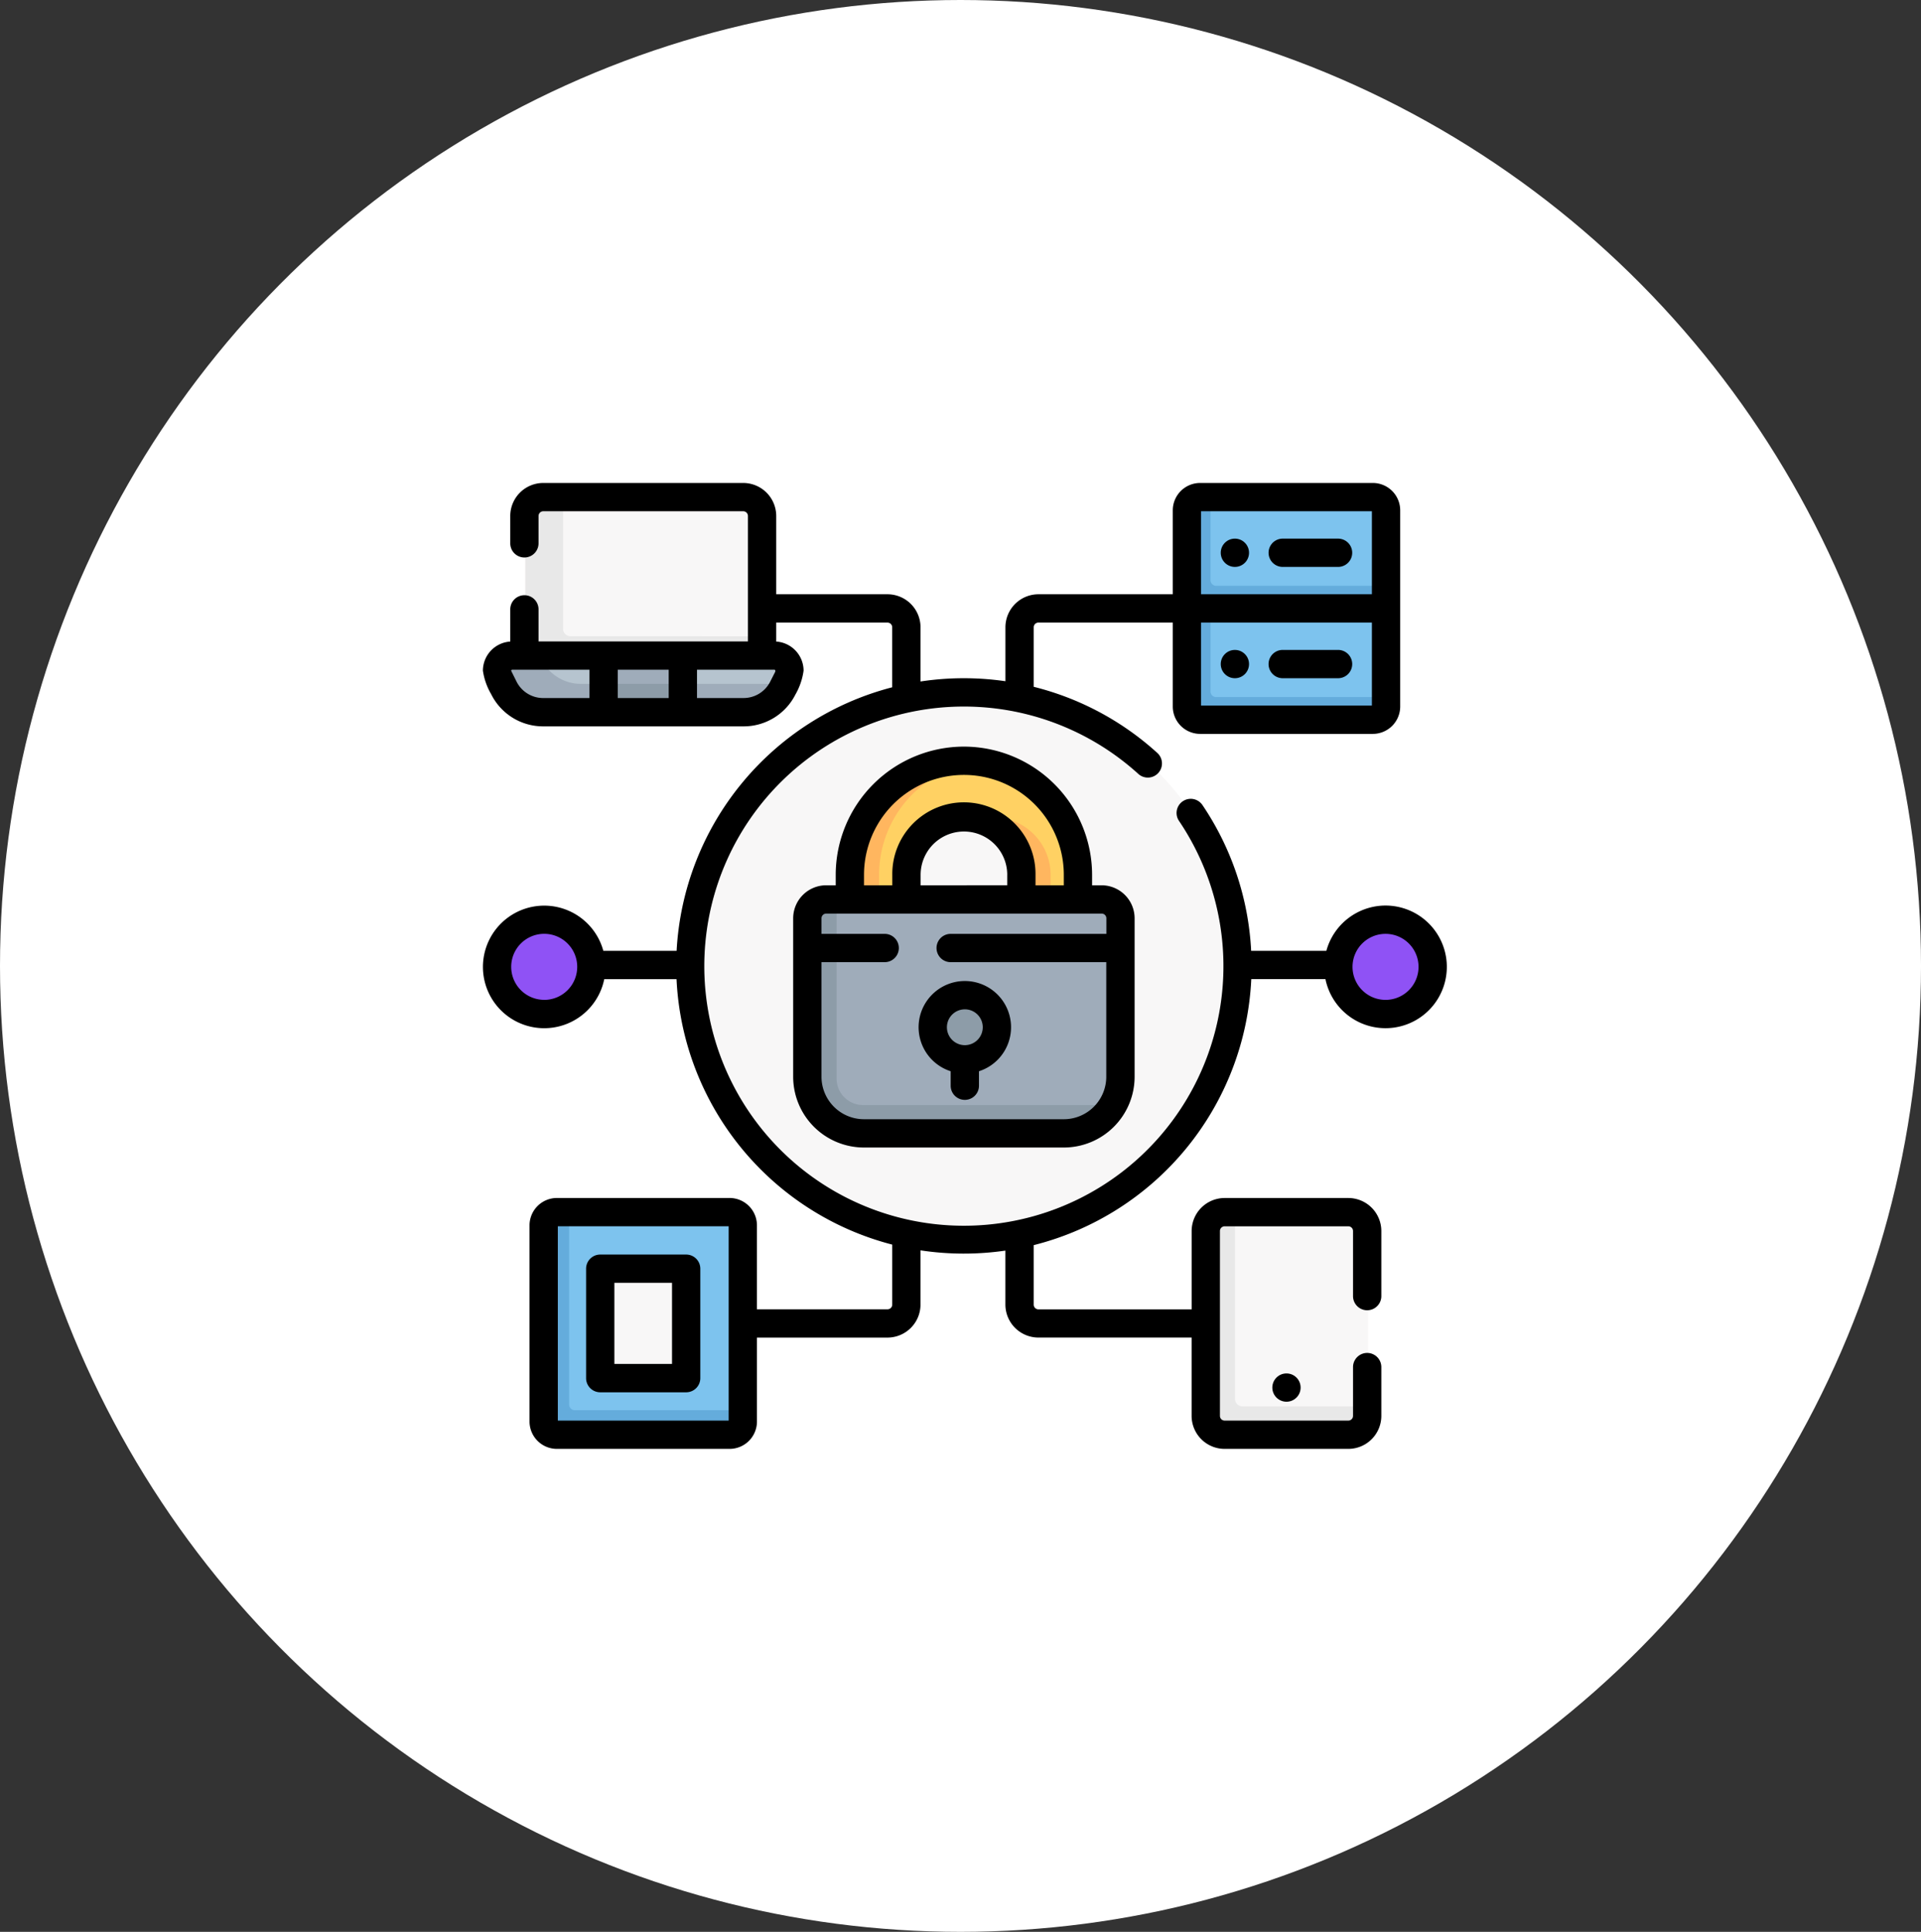 <svg xmlns="http://www.w3.org/2000/svg" width="179.011" height="180" viewBox="0 0 179.011 180">
  <rect x="0" y="0" width="179.011" height="180" fill="#333333" stroke="none"/>
  <g id="Grupo_108653" data-name="Grupo 108653" transform="translate(-1181 -595)">
    <ellipse id="Elipse_5016" data-name="Elipse 5016" cx="89.506" cy="90" rx="89.506" ry="90" transform="translate(1181 595)" fill="#fff"/>
    <g id="Grupo_108435" data-name="Grupo 108435" transform="translate(9403 11266)">
      <g id="Grupo_107197" data-name="Grupo 107197" transform="translate(-8177 -10626)">
        <g id="Grupo_107195" data-name="Grupo 107195" transform="translate(1.356 1.318)">
          <circle id="Elipse_4990" data-name="Elipse 4990" cx="25.488" cy="25.488" r="25.488" transform="translate(18.067 18.193)" fill="#f8f7f7"/>
          <path id="Trazado_163992" data-name="Trazado 163992" d="M232.641,223.949V209.223a1.758,1.758,0,0,0-1.759-1.758H212.25a1.758,1.758,0,0,0-1.758,1.758v14.726Z" transform="translate(-207.894 -207.465)" fill="#f8f7f7"/>
          <path id="Trazado_163993" data-name="Trazado 163993" d="M232.641,220.434v3.515H210.492V209.223a1.758,1.758,0,0,1,1.758-1.758h1.758v12.266a.7.7,0,0,0,.7.7Z" transform="translate(-207.894 -207.465)" fill="#e8e8e8"/>
          <path id="Trazado_163994" data-name="Trazado 163994" d="M234.144,226.719a4.11,4.11,0,0,1-3.665,2.249H212.172a4.112,4.112,0,0,1-3.683-2.283l-.478-.963c-.1-.194-.047-.071-.047-.288a1.4,1.4,0,0,1,1.4-1.4l2.2-.161h6.059l3.823.5,3.56-.5h8.529a1.4,1.4,0,0,1,1.4,1.4v.073a1.406,1.406,0,0,1-.152.635l-.267.526Z" transform="translate(-207.64 -209.106)" fill="#b6c4cf"/>
          <path id="Trazado_163995" data-name="Trazado 163995" d="M234.488,226.508l-.2.386a4.112,4.112,0,0,1-3.665,2.25h-5.652l-3.9-.342-3.482.342h-5.625a4.109,4.109,0,0,1-3.682-2.283l-.479-.963a1.4,1.4,0,0,1,1.257-2.027h2.47l.176.354a4.111,4.111,0,0,0,3.681,2.283Z" transform="translate(-207.611 -209.106)" fill="#9facba"/>
          <path id="Trazado_163996" data-name="Trazado 163996" d="M226.078,223.871v5.273l-3.493-.526-3.89.526v-5.273Z" transform="translate(-208.714 -209.106)" fill="#9facba"/>
          <path id="Trazado_163997" data-name="Trazado 163997" d="M218.7,226.8h7.383v2.636H218.7Z" transform="translate(-208.714 -209.399)" fill="#8d9ca8"/>
          <g id="Grupo_107190" data-name="Grupo 107190" transform="translate(64.337)">
            <path id="Trazado_163998" data-name="Trazado 163998" d="M297.665,208.7v7.032l-.176,2.109h-18.2v-8.965a1.229,1.229,0,0,1,1.23-1.23l.7-.176h15.215A1.229,1.229,0,0,1,297.665,208.7Z" transform="translate(-279.109 -207.465)" fill="#7dc3ee"/>
            <path id="Trazado_163999" data-name="Trazado 163999" d="M297.645,215.727v2.109l-10.364.675-8.191-.675V208.7a1.23,1.23,0,0,1,1.23-1.23h.879V215.2a.528.528,0,0,0,.527.527Z" transform="translate(-279.09 -207.465)" fill="#64acdc"/>
            <path id="Trazado_164000" data-name="Trazado 164000" d="M297.665,218.988v8.262l-.176.7a1.23,1.23,0,0,1-1.23,1.23H280.515a1.229,1.229,0,0,1-1.23-1.23v-8.965Z" transform="translate(-279.109 -208.617)" fill="#7dc3ee"/>
            <path id="Trazado_164001" data-name="Trazado 164001" d="M297.645,227.192v.879a1.23,1.23,0,0,1-1.23,1.23H280.32a1.23,1.23,0,0,1-1.23-1.23V218.93l.76-.525,1.35.525v7.735a.527.527,0,0,0,.527.527Z" transform="translate(-279.09 -208.559)" fill="#64acdc"/>
          </g>
          <path id="Trazado_164002" data-name="Trazado 164002" d="M229.657,302.055H213.914a1.23,1.23,0,0,1-1.23-1.23v-17.93a1.23,1.23,0,0,1,1.23-1.23l.879-.176h15.039a1.23,1.23,0,0,1,1.23,1.23v17.227l-.175.879a1.23,1.23,0,0,1-1.23,1.23Z" transform="translate(-208.113 -214.867)" fill="#7dc3ee"/>
          <path id="Trazado_164003" data-name="Trazado 164003" d="M231.043,299.945V301a1.23,1.23,0,0,1-1.23,1.23H213.718a1.23,1.23,0,0,1-1.23-1.23V282.718a1.23,1.23,0,0,1,1.23-1.23h1.055v17.93a.528.528,0,0,0,.527.527Z" transform="translate(-208.093 -214.867)" fill="#64acdc"/>
          <path id="Trazado_164004" data-name="Trazado 164004" d="M218.348,297.016v-9.14a.527.527,0,0,1,.527-.527h6.953a.527.527,0,0,1,.527.527v9.14a.528.528,0,0,1-.527.527h-6.953A.528.528,0,0,1,218.348,297.016Z" transform="translate(-208.679 -215.453)" fill="#f8f7f7"/>
          <g id="Grupo_107192" data-name="Grupo 107192" transform="translate(28.966 24.565)">
            <path id="Trazado_164005" data-name="Trazado 164005" d="M260.435,249.576v-4.182a5.66,5.66,0,0,0-1.814-4.05,5.584,5.584,0,0,0-3.1-1.265,5.477,5.477,0,0,0-.646-.039,5.361,5.361,0,0,0-5.354,5.355v4.181h-4.774v-4.181c0-5.87,4.26-10.495,10.129-10.495a10.922,10.922,0,0,1,1.177-.068,10.629,10.629,0,0,1,9.451,10.563v4.181Z" transform="translate(-240.285 -234.766)" fill="#ffd163"/>
            <path id="Trazado_164006" data-name="Trazado 164006" d="M263.991,245.973v4.182h-2.637v-4.182a5.225,5.225,0,0,0-1.922-4.106A5.35,5.35,0,0,0,256,240.619h2.637a5.359,5.359,0,0,1,5.354,5.354Z" transform="translate(-241.41 -235.346)" fill="#ffb65f"/>
            <path id="Trazado_164007" data-name="Trazado 164007" d="M256.138,234.843a10.626,10.626,0,0,0-9.31,10.544v4.182h-2.637v-4.182a10.628,10.628,0,0,1,10.628-10.627A10.464,10.464,0,0,1,256.138,234.843Z" transform="translate(-240.229 -234.76)" fill="#ffb65f"/>
            <path id="Trazado_164008" data-name="Trazado 164008" d="M241.837,249.365l.608-.25H267.23a1.758,1.758,0,0,1,1.758,1.758v1.451l-.5,1.412.5,1.224v10.679a5.251,5.251,0,0,1-.707,2.638c-.912,1.575-2.99,2.276-4.941,2.276l-18.085.068a5.274,5.274,0,0,1-5.274-5.273l.1-14.225a1.758,1.758,0,0,1,1.758-1.758Z" transform="translate(-239.808 -236.195)" fill="#9facba"/>
            <g id="Grupo_107191" data-name="Grupo 107191" transform="translate(0 12.92)">
              <path id="Trazado_164009" data-name="Trazado 164009" d="M268.26,268.275a5.262,5.262,0,0,1-4.565,2.637H245.062a5.273,5.273,0,0,1-5.273-5.273V254.96l.7-1.318-.7-1.319v-1.451a1.758,1.758,0,0,1,1.758-1.758h.879v16.7a2.463,2.463,0,0,0,2.461,2.461Z" transform="translate(-239.789 -249.115)" fill="#8d9ca8"/>
              <circle id="Elipse_4991" data-name="Elipse 4991" cx="2.988" cy="2.988" r="2.988" transform="translate(11.69 8.921)" fill="#8d9ca8"/>
            </g>
          </g>
          <g id="Grupo_107193" data-name="Grupo 107193" transform="translate(78.662 39.375)">
            <path id="Trazado_164010" data-name="Trazado 164010" d="M295.007,255.61a4.215,4.215,0,0,1,2.434-4.034,4.4,4.4,0,0,1,5.8,5.744,4.139,4.139,0,0,1-4.05,2.374,3.961,3.961,0,0,1-4.18-4.084Z" transform="translate(-295.007 -251.215)" fill="#8f52f5"/>
          </g>
          <path id="Trazado_164012" data-name="Trazado 164012" d="M294.325,302.23H282.8a1.757,1.757,0,0,1-1.758-1.758V283.246a1.758,1.758,0,0,1,1.758-1.758h11.525a1.758,1.758,0,0,1,1.758,1.758v17.227A1.758,1.758,0,0,1,294.325,302.23Z" transform="translate(-214.949 -214.867)" fill="#f8f7f7"/>
          <path id="Trazado_164013" data-name="Trazado 164013" d="M296.083,299.593v.879a1.758,1.758,0,0,1-1.758,1.758H282.8a1.758,1.758,0,0,1-1.758-1.758V283.246a1.758,1.758,0,0,1,1.758-1.758h.879v17.4a.7.7,0,0,0,.7.7Z" transform="translate(-214.949 -214.867)" fill="#e8e8e8"/>
          <g id="Grupo_107194" data-name="Grupo 107194" transform="translate(0 39.375)">
            <path id="Trazado_164014" data-name="Trazado 164014" d="M207.843,255.61a4.215,4.215,0,0,1,2.433-4.034,4.4,4.4,0,0,1,5.8,5.744,4.139,4.139,0,0,1-4.05,2.374,3.961,3.961,0,0,1-4.18-4.084Z" transform="translate(-207.629 -251.215)" fill="#8f52f5"/>
            <path id="Trazado_164015" data-name="Trazado 164015" d="M216.033,257.4a4.395,4.395,0,1,1-5.78-5.78,4.4,4.4,0,0,0,5.78,5.78Z" transform="translate(-207.605 -251.255)" fill="#8f52f5"/>
          </g>
        </g>
        <g id="Grupo_107196" data-name="Grupo 107196" transform="translate(0 0)">
          <path id="Trazado_164016" data-name="Trazado 164016" d="M293.922,211.762h-5.157a1.318,1.318,0,1,0,0,2.636h5.157a1.318,1.318,0,1,0,0-2.636Z" transform="translate(-214.233 -206.576)"/>
          <path id="Trazado_164017" data-name="Trazado 164017" d="M293.922,223.285h-5.157a1.318,1.318,0,1,0,0,2.637h5.157a1.318,1.318,0,0,0,0-2.637Z" transform="translate(-214.233 -207.729)"/>
          <path id="Trazado_164018" data-name="Trazado 164018" d="M218.1,298.715h8.008a1.319,1.319,0,0,0,1.318-1.319V287.2a1.318,1.318,0,0,0-1.318-1.319H218.1a1.318,1.318,0,0,0-1.318,1.319v10.2A1.319,1.319,0,0,0,218.1,298.715Zm1.318-10.2h5.372v7.558h-5.372Z" transform="translate(-207.167 -213.988)"/>
          <path id="Trazado_164019" data-name="Trazado 164019" d="M254.134,233.295a11.959,11.959,0,0,0-11.946,11.946v.974H241.3a3.08,3.08,0,0,0-3.076,3.076v14.766a6.6,6.6,0,0,0,6.592,6.592h18.633a6.6,6.6,0,0,0,6.592-6.592V249.291a3.08,3.08,0,0,0-3.076-3.076h-.886v-.974a11.96,11.96,0,0,0-11.947-11.946Zm-9.309,11.946a9.309,9.309,0,0,1,18.618,0v.974h-2.637v-.974a6.673,6.673,0,1,0-13.345,0v.974h-2.636Zm13.345,0v.974H250.1v-.974a4.036,4.036,0,0,1,8.072,0Zm8.8,3.611a.44.44,0,0,1,.439.439v1.451H252.9a1.318,1.318,0,1,0,0,2.636h14.5v10.679a3.959,3.959,0,0,1-3.955,3.955H244.819a3.96,3.96,0,0,1-3.956-3.955V253.378h5.889a1.318,1.318,0,1,0,0-2.636h-5.889v-1.451a.44.44,0,0,1,.44-.439Z" transform="translate(-209.311 -208.729)"/>
          <path id="Trazado_164020" data-name="Trazado 164020" d="M254.2,265.969v1.349a1.318,1.318,0,1,0,2.637,0v-1.349a4.307,4.307,0,1,0-2.637,0Zm1.318-5.77a1.67,1.67,0,1,1-1.669,1.67A1.672,1.672,0,0,1,255.521,260.2Z" transform="translate(-210.61 -211.156)"/>
          <path id="Trazado_164021" data-name="Trazado 164021" d="M290.209,245.375a5.722,5.722,0,0,0-5.513,4.219h-7.008a26.644,26.644,0,0,0-4.538-13.583,1.318,1.318,0,1,0-2.185,1.476,24.188,24.188,0,1,1-3.792-4.378,1.318,1.318,0,1,0,1.773-1.951,26.729,26.729,0,0,0-11.52-6.165v-5.546a.44.44,0,0,1,.439-.439h12.52v7.823a2.552,2.552,0,0,0,2.549,2.549h16.094a2.552,2.552,0,0,0,2.549-2.549V208.549A2.552,2.552,0,0,0,289.028,206H272.934a2.552,2.552,0,0,0-2.549,2.549v7.822h-12.52a3.08,3.08,0,0,0-3.076,3.076v5.027a26.938,26.938,0,0,0-7.91.024v-5.051a3.08,3.08,0,0,0-3.076-3.076H233.432v-7.294A3.08,3.08,0,0,0,230.356,206H211.723a3.079,3.079,0,0,0-3.076,3.076v2.549a1.318,1.318,0,1,0,2.636,0v-2.549a.441.441,0,0,1,.44-.439h18.633a.44.44,0,0,1,.439.439v11.689H211.283v-2.988a1.318,1.318,0,1,0-2.636,0v3a2.723,2.723,0,0,0-2.549,2.713,6.075,6.075,0,0,0,.761,2.174,5.4,5.4,0,0,0,4.864,3.015h18.658a5.4,5.4,0,0,0,4.841-2.971,6.128,6.128,0,0,0,.759-2.218,2.724,2.724,0,0,0-2.549-2.713v-1.767H243.8a.44.44,0,0,1,.439.439v5.589a26.864,26.864,0,0,0-20.09,24.558h-6.828a5.71,5.71,0,1,0,.085,2.636h6.736a26.861,26.861,0,0,0,20.1,24.734v5.589a.44.44,0,0,1-.439.439H231.635v-7.823a2.552,2.552,0,0,0-2.549-2.549H212.992a2.552,2.552,0,0,0-2.549,2.549v18.282A2.552,2.552,0,0,0,212.992,296h16.095a2.552,2.552,0,0,0,2.549-2.549v-7.822H243.8a3.08,3.08,0,0,0,3.076-3.076V277.5a26.939,26.939,0,0,0,7.91.024v5.026a3.08,3.08,0,0,0,3.076,3.076h14.278v7.294A3.079,3.079,0,0,0,275.219,296h11.524a3.079,3.079,0,0,0,3.076-3.076v-4.546a1.318,1.318,0,0,0-2.637,0v4.546a.44.44,0,0,1-.439.439H275.219a.44.44,0,0,1-.44-.439V275.7a.44.44,0,0,1,.44-.439h11.524a.44.44,0,0,1,.439.439v6.065a1.318,1.318,0,0,0,2.637,0V275.7a3.08,3.08,0,0,0-3.076-3.076H275.219a3.08,3.08,0,0,0-3.076,3.076v7.3H257.865a.44.44,0,0,1-.439-.439v-5.546A26.86,26.86,0,0,0,277.7,252.23h6.912a5.713,5.713,0,1,0,5.6-6.855Zm-17.188-36.738H288.94v7.734H273.021Zm0,10.371H288.94v7.735H273.021Zm-56.992,7.032h-4.306a2.776,2.776,0,0,1-2.5-1.551l-.479-.964a.09.09,0,0,1-.009-.038.085.085,0,0,1,.085-.085h7.211Zm7.383,0h-4.747V223.4h4.747Zm9.932-2.48a.094.094,0,0,1-.009.039l-.464.913a2.78,2.78,0,0,1-2.49,1.527h-4.332V223.4h7.21a.085.085,0,0,1,.085.085Zm-21.533,30.6a3.076,3.076,0,1,1,3.076-3.076A3.08,3.08,0,0,1,211.81,254.164ZM229,293.363H213.08V275.258H229v18.105Zm61.211-39.2a3.076,3.076,0,1,1,3.076-3.076A3.08,3.08,0,0,1,290.209,254.164Z" transform="translate(-206.098 -206)"/>
          <circle id="Elipse_4992" data-name="Elipse 4992" cx="1.318" cy="1.318" r="1.318" transform="translate(68.757 5.186)"/>
          <circle id="Elipse_4993" data-name="Elipse 4993" cx="1.318" cy="1.318" r="1.318" transform="translate(68.757 15.557)"/>
          <circle id="Elipse_4994" data-name="Elipse 4994" cx="1.318" cy="1.318" r="1.318" transform="translate(73.564 82.969)"/>
        </g>
      </g>
    </g>
  </g>
</svg>
